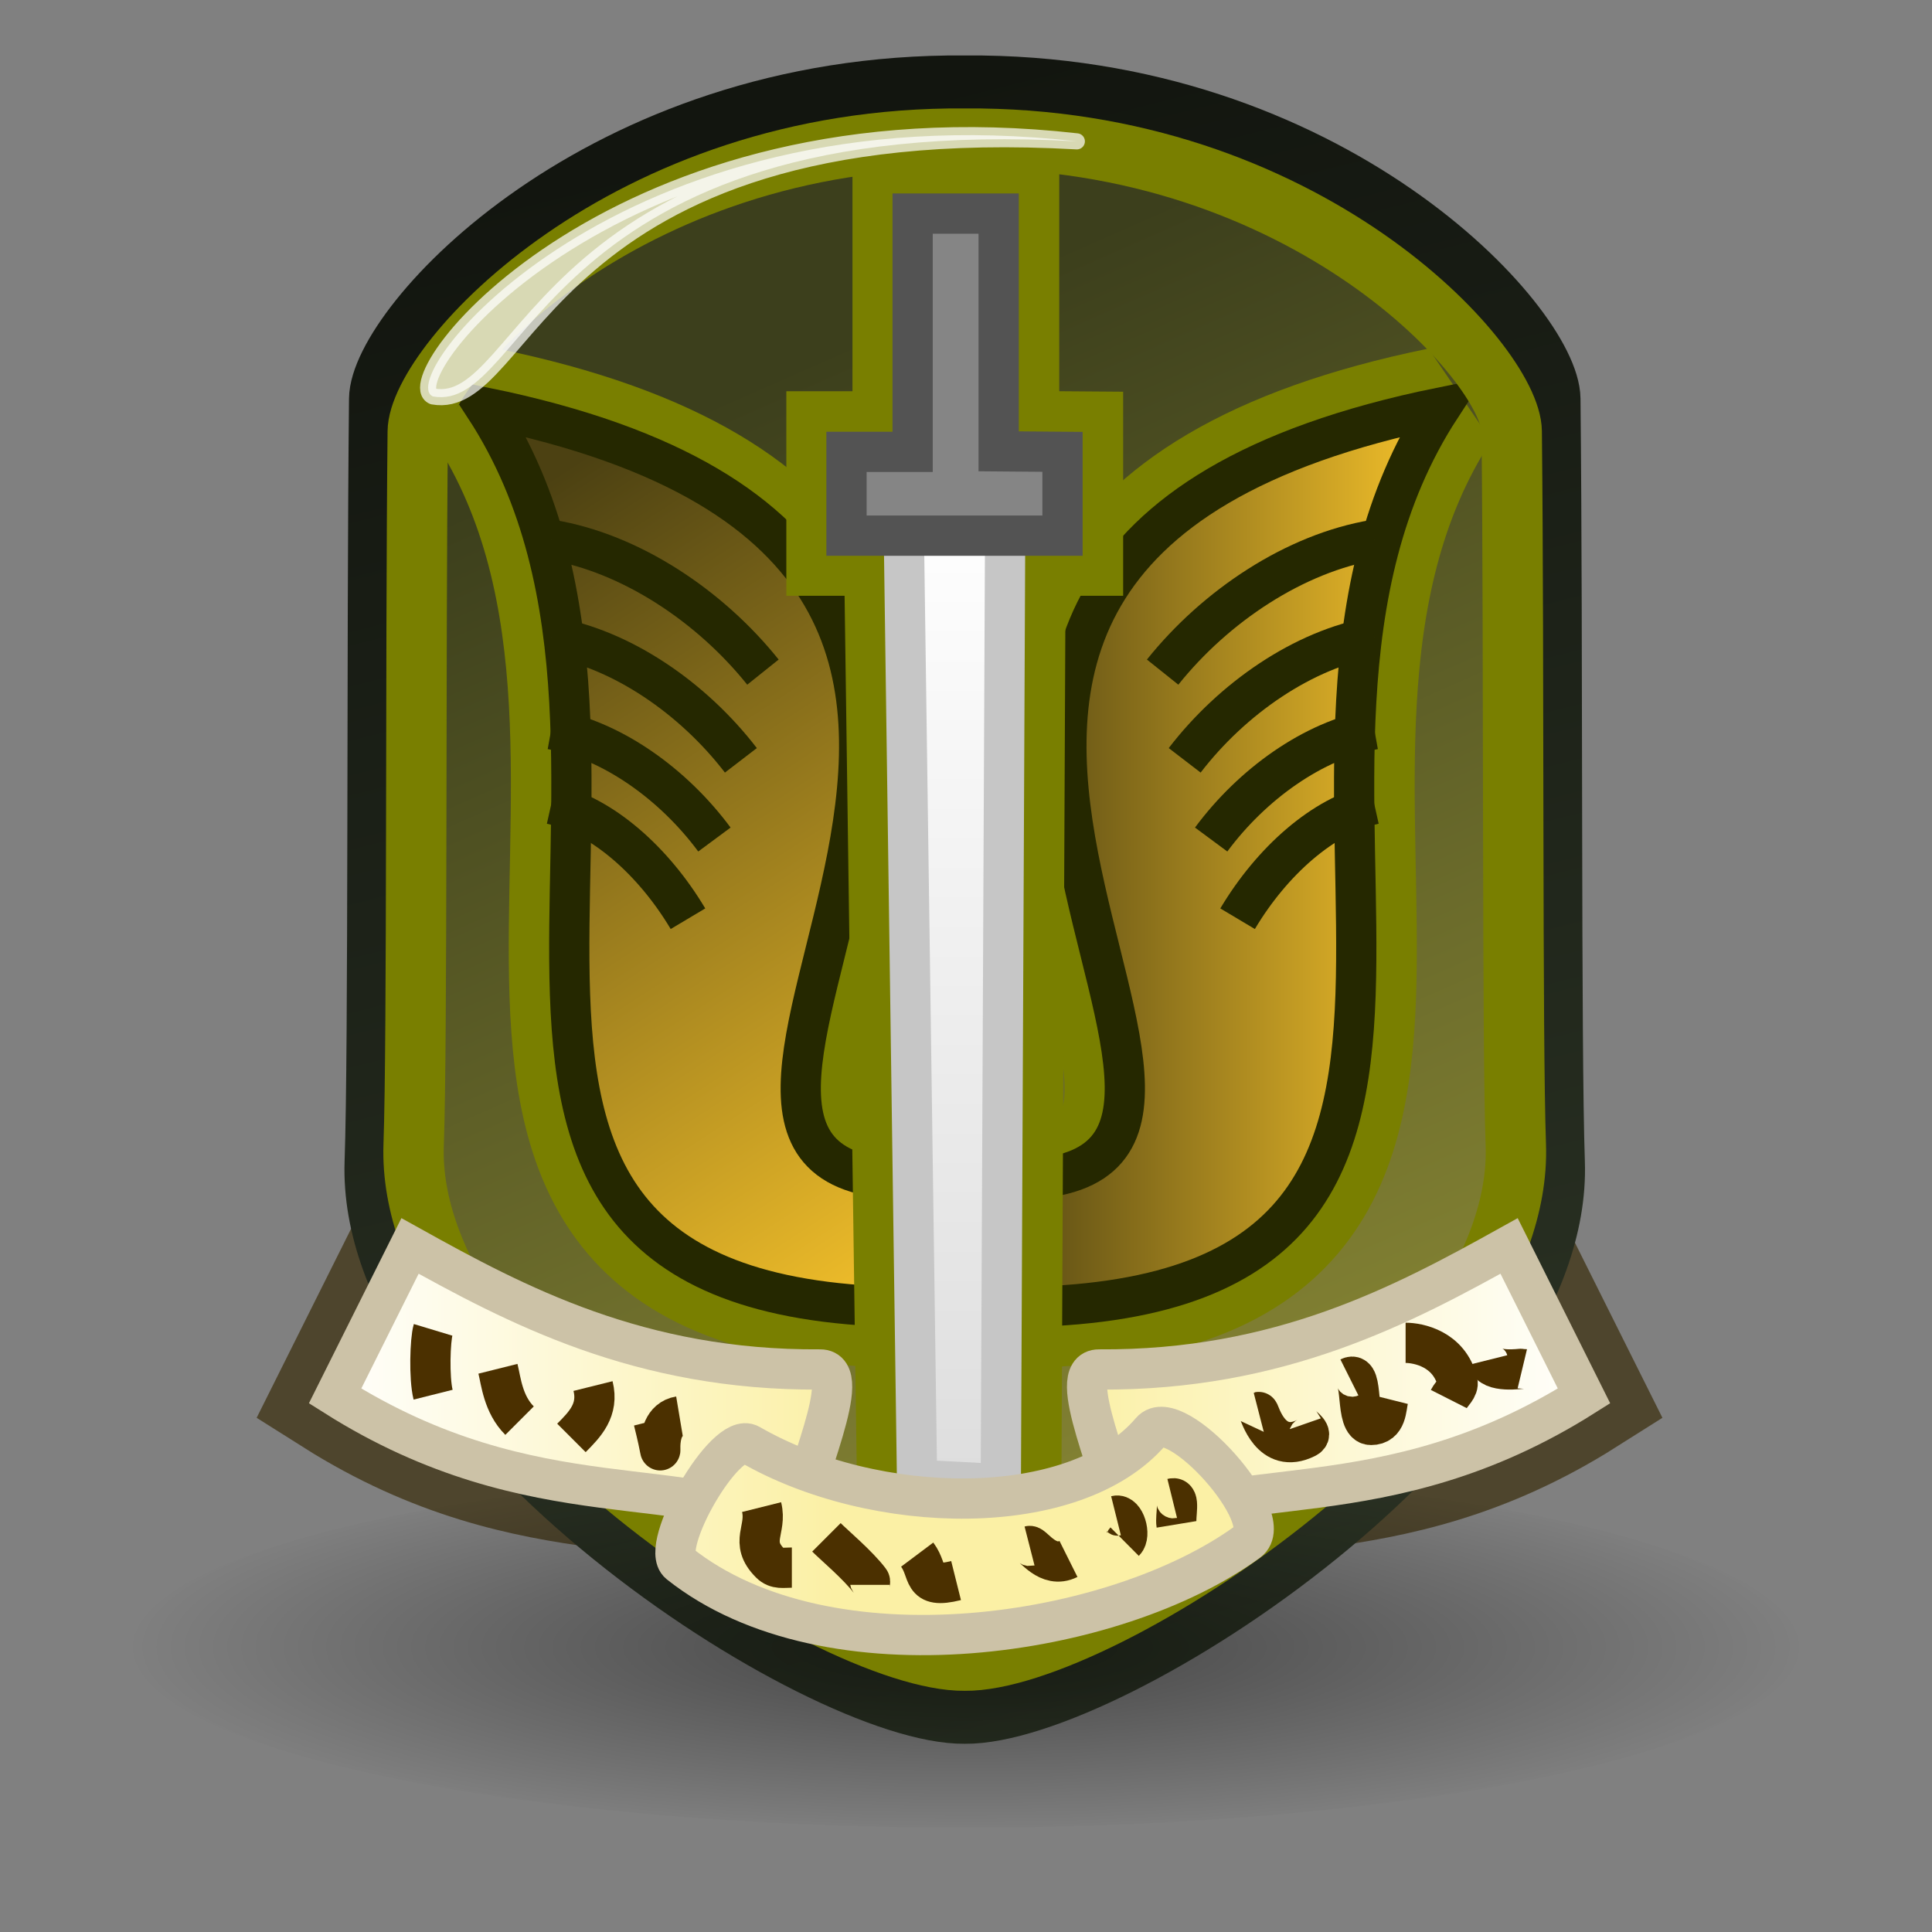 <?xml version="1.0" encoding="UTF-8" standalone="no"?>
<!-- Created with Inkscape (http://www.inkscape.org/) -->
<svg
   xmlns:dc="http://purl.org/dc/elements/1.1/"
   xmlns:cc="http://web.resource.org/cc/"
   xmlns:rdf="http://www.w3.org/1999/02/22-rdf-syntax-ns#"
   xmlns:svg="http://www.w3.org/2000/svg"
   xmlns="http://www.w3.org/2000/svg"
   xmlns:xlink="http://www.w3.org/1999/xlink"
   xmlns:sodipodi="http://sodipodi.sourceforge.net/DTD/sodipodi-0.dtd"
   xmlns:inkscape="http://www.inkscape.org/namespaces/inkscape"
   width="48"
   height="48"
   id="svg2"
   sodipodi:version="0.32"
   inkscape:version="0.45"
   version="1.0"
   sodipodi:docbase="/home/karl/workspace/wine-doors/wine-doors/trunk/pixmaps"
   sodipodi:docname="cod.svg"
   inkscape:output_extension="org.inkscape.output.svg.inkscape"
   inkscape:export-filename="/home/karl/workspace/wine-doors/wine-doors/trunk/pixmaps/cod.png"
   inkscape:export-xdpi="90"
   inkscape:export-ydpi="90"
   sodipodi:modified="TRUE">
  <rect width="100%" height="100%" fill="#808080" stroke="none"/>
  <defs
     id="defs4">
    <linearGradient
       id="linearGradient3401">
      <stop
         style="stop-color:#000000;stop-opacity:0.66;"
         offset="0"
         id="stop3403" />
      <stop
         style="stop-color:#000000;stop-opacity:0;"
         offset="1"
         id="stop3405" />
    </linearGradient>
    <linearGradient
       id="linearGradient3249">
      <stop
         style="stop-color:#3c3f1c;stop-opacity:1;"
         offset="0"
         id="stop3251" />
      <stop
         style="stop-color:#818032;stop-opacity:1;"
         offset="1"
         id="stop3253" />
    </linearGradient>
    <linearGradient
       id="linearGradient3207">
      <stop
         style="stop-color:#ffc92c;stop-opacity:1;"
         offset="0"
         id="stop3209" />
      <stop
         style="stop-color:#4c4112;stop-opacity:1;"
         offset="1"
         id="stop3211" />
    </linearGradient>
    <linearGradient
       id="linearGradient3180">
      <stop
         style="stop-color:#ffffff;stop-opacity:1;"
         offset="0"
         id="stop3182" />
      <stop
         style="stop-color:#fbf0a5;stop-opacity:1;"
         offset="1"
         id="stop3184" />
    </linearGradient>
    <linearGradient
       id="linearGradient3168">
      <stop
         style="stop-color:#12150f;stop-opacity:1;"
         offset="0"
         id="stop3170" />
      <stop
         style="stop-color:#2c3425;stop-opacity:1;"
         offset="1"
         id="stop3172" />
    </linearGradient>
    <linearGradient
       id="linearGradient3145">
      <stop
         style="stop-color:#dddddd;stop-opacity:1;"
         offset="0"
         id="stop3147" />
      <stop
         style="stop-color:#ffffff;stop-opacity:1;"
         offset="1"
         id="stop3149" />
    </linearGradient>
    <linearGradient
       inkscape:collect="always"
       xlink:href="#linearGradient3145"
       id="linearGradient3151"
       x1="24.354"
       y1="40.127"
       x2="24.354"
       y2="13.299"
       gradientUnits="userSpaceOnUse" />
    <linearGradient
       inkscape:collect="always"
       xlink:href="#linearGradient3168"
       id="linearGradient3174"
       x1="15.64"
       y1="4.069"
       x2="26.303"
       y2="46.509"
       gradientUnits="userSpaceOnUse"
       gradientTransform="matrix(0.929,0,0,0.929,1.096,4.5527982e-2)" />
    <linearGradient
       inkscape:collect="always"
       xlink:href="#linearGradient3180"
       id="linearGradient3186"
       x1="7.284"
       y1="37.091"
       x2="21.579"
       y2="37.091"
       gradientUnits="userSpaceOnUse"
       gradientTransform="matrix(0.929,0,0,0.929,1.096,4.5527982e-2)" />
    <linearGradient
       inkscape:collect="always"
       xlink:href="#linearGradient3207"
       id="linearGradient3213"
       x1="25.062"
       y1="35.41"
       x2="11.294"
       y2="14.211"
       gradientUnits="userSpaceOnUse" />
    <linearGradient
       inkscape:collect="always"
       xlink:href="#linearGradient3207"
       id="linearGradient3227"
       gradientUnits="userSpaceOnUse"
       x1="22.931"
       y1="12.939"
       x2="14.147"
       y2="33.861" />
    <linearGradient
       inkscape:collect="always"
       xlink:href="#linearGradient3207"
       id="linearGradient3229"
       gradientUnits="userSpaceOnUse"
       x1="11.294"
       y1="22.88"
       x2="24.087"
       y2="22.88" />
    <linearGradient
       inkscape:collect="always"
       xlink:href="#linearGradient3207"
       id="linearGradient3231"
       gradientUnits="userSpaceOnUse"
       x1="11.294"
       y1="22.88"
       x2="24.087"
       y2="22.88" />
    <linearGradient
       inkscape:collect="always"
       xlink:href="#linearGradient3207"
       id="linearGradient3233"
       gradientUnits="userSpaceOnUse"
       x1="11.294"
       y1="22.88"
       x2="24.087"
       y2="22.88" />
    <linearGradient
       inkscape:collect="always"
       xlink:href="#linearGradient3207"
       id="linearGradient3235"
       gradientUnits="userSpaceOnUse"
       x1="11.294"
       y1="22.88"
       x2="24.087"
       y2="22.88" />
    <linearGradient
       inkscape:collect="always"
       xlink:href="#linearGradient3207"
       id="linearGradient3237"
       gradientUnits="userSpaceOnUse"
       x1="11.294"
       y1="22.88"
       x2="24.087"
       y2="22.88" />
    <linearGradient
       inkscape:collect="always"
       xlink:href="#linearGradient3180"
       id="linearGradient3241"
       gradientUnits="userSpaceOnUse"
       x1="7.284"
       y1="37.091"
       x2="21.579"
       y2="37.091"
       gradientTransform="matrix(-0.929,0,0,0.929,46.585,4.5527982e-2)" />
    <linearGradient
       inkscape:collect="always"
       xlink:href="#linearGradient3180"
       id="linearGradient3243"
       gradientUnits="userSpaceOnUse"
       x1="7.284"
       y1="37.091"
       x2="21.579"
       y2="37.091"
       gradientTransform="matrix(0.929,0,0,0.929,0.667,4.5527982e-2)" />
    <linearGradient
       inkscape:collect="always"
       xlink:href="#linearGradient3249"
       id="linearGradient3255"
       x1="16.645"
       y1="11.243"
       x2="28.666"
       y2="38.522"
       gradientUnits="userSpaceOnUse"
       gradientTransform="matrix(0.929,0,0,0.929,1.096,4.5527982e-2)" />
    <linearGradient
       inkscape:collect="always"
       xlink:href="#linearGradient3145"
       id="linearGradient3383"
       gradientUnits="userSpaceOnUse"
       x1="24.354"
       y1="40.127"
       x2="24.354"
       y2="13.299"
       gradientTransform="matrix(0.929,0,0,0.929,1.096,4.5527982e-2)" />
    <linearGradient
       inkscape:collect="always"
       xlink:href="#linearGradient3180"
       id="linearGradient3385"
       gradientUnits="userSpaceOnUse"
       gradientTransform="matrix(-0.929,0,0,0.929,46.585,4.5527982e-2)"
       x1="7.284"
       y1="37.091"
       x2="21.579"
       y2="37.091" />
    <linearGradient
       inkscape:collect="always"
       xlink:href="#linearGradient3180"
       id="linearGradient3387"
       gradientUnits="userSpaceOnUse"
       x1="7.284"
       y1="37.091"
       x2="21.579"
       y2="37.091"
       gradientTransform="matrix(0.929,0,0,0.929,1.096,4.5527982e-2)" />
    <linearGradient
       inkscape:collect="always"
       xlink:href="#linearGradient3207"
       id="linearGradient3389"
       gradientUnits="userSpaceOnUse"
       x1="25.062"
       y1="35.41"
       x2="11.294"
       y2="14.211" />
    <linearGradient
       inkscape:collect="always"
       xlink:href="#linearGradient3207"
       id="linearGradient3391"
       gradientUnits="userSpaceOnUse"
       x1="25.062"
       y1="35.41"
       x2="11.294"
       y2="14.211" />
    <linearGradient
       inkscape:collect="always"
       xlink:href="#linearGradient3207"
       id="linearGradient3393"
       gradientUnits="userSpaceOnUse"
       x1="25.062"
       y1="35.41"
       x2="11.294"
       y2="14.211" />
    <linearGradient
       inkscape:collect="always"
       xlink:href="#linearGradient3207"
       id="linearGradient3395"
       gradientUnits="userSpaceOnUse"
       x1="25.062"
       y1="35.41"
       x2="11.294"
       y2="14.211" />
    <linearGradient
       inkscape:collect="always"
       xlink:href="#linearGradient3207"
       id="linearGradient3397"
       gradientUnits="userSpaceOnUse"
       x1="25.062"
       y1="35.41"
       x2="11.294"
       y2="14.211" />
    <radialGradient
       inkscape:collect="always"
       xlink:href="#linearGradient3401"
       id="radialGradient3407"
       cx="24.354"
       cy="41.042"
       fx="24.354"
       fy="41.042"
       r="20.898"
       gradientTransform="matrix(1,0,0,0.224,0,31.847)"
       gradientUnits="userSpaceOnUse" />
  </defs>
  <sodipodi:namedview
     id="base"
     pagecolor="#ffffff"
     bordercolor="#666666"
     borderopacity="1.0"
     gridtolerance="10000"
     guidetolerance="10"
     objecttolerance="10"
     inkscape:pageopacity="0.0"
     inkscape:pageshadow="2"
     inkscape:zoom="8.4791667"
     inkscape:cx="24"
     inkscape:cy="16.388217"
     inkscape:document-units="px"
     inkscape:current-layer="layer1"
     width="48px"
     height="48px"
     showguides="true"
     inkscape:guide-bbox="true"
     inkscape:window-width="872"
     inkscape:window-height="632"
     inkscape:window-x="118"
     inkscape:window-y="264" />
  <g
     inkscape:label="Layer 1"
     inkscape:groupmode="layer"
     id="layer1">
    <path
       style="fill:url(#linearGradient3186);fill-opacity:1;fill-rule:evenodd;stroke:#4e452d;stroke-width:3;stroke-linecap:butt;stroke-linejoin:miter;stroke-miterlimit:4;stroke-dasharray:none;stroke-opacity:1"
       d="M 10.187,30.955 C 12.816,32.417 15.886,34.055 20.374,34.024 C 21.253,34.018 19.936,36.728 19.717,38.08 C 17.209,36.475 13.312,37.835 8.325,34.682 C 8.946,33.44 9.567,32.197 10.187,30.955 z "
       id="path3377"
       sodipodi:nodetypes="csccc" />
    <path
       style="fill:url(#linearGradient3241);fill-opacity:1;fill-rule:evenodd;stroke:#4e452d;stroke-width:3;stroke-linecap:butt;stroke-linejoin:miter;stroke-miterlimit:4;stroke-dasharray:none;stroke-opacity:1"
       d="M 37.493,30.955 C 34.864,32.417 31.795,34.055 27.307,34.024 C 26.428,34.018 27.745,36.728 27.964,38.08 C 30.472,36.475 34.369,37.835 39.355,34.682 C 38.735,33.44 38.114,32.197 37.493,30.955 z "
       id="path3379"
       sodipodi:nodetypes="csccc" />
    <path
       id="path3153"
       style="fill:url(#linearGradient3255);fill-opacity:1;fill-rule:evenodd;stroke:url(#linearGradient3174);stroke-width:1.5;stroke-linecap:butt;stroke-linejoin:miter;stroke-miterlimit:4;stroke-dasharray:none;stroke-opacity:1"
       d="M 23.969,42.574 C 27.565,42.61 38.849,35.304 38.626,28.873 C 38.526,25.987 38.582,16.076 38.517,9.91 C 38.498,8.099 33.04,2.055 23.969,2.128 C 14.897,2.055 9.44,8.099 9.421,9.91 C 9.356,16.076 9.412,25.987 9.311,28.873 C 9.089,35.304 20.372,42.61 23.969,42.574 z "
       sodipodi:nodetypes="csscssc" />
    <path
       style="opacity:1;color:#000000;fill:none;fill-opacity:1;fill-rule:evenodd;stroke:#797f00;stroke-width:3;stroke-linecap:butt;stroke-linejoin:bevel;marker:none;marker-start:none;marker-mid:none;marker-end:none;stroke-miterlimit:4;stroke-dasharray:none;stroke-dashoffset:0;stroke-opacity:1;visibility:visible;display:inline;overflow:visible;enable-background:accumulate"
       d="M 35.791,10.13 C 16.841,14.002 34.367,29.603 24.947,29.311 C 24.91,30.371 24.874,31.43 24.837,32.49 C 39.661,32.599 29.949,19.117 35.791,10.13 z "
       id="path3277"
       sodipodi:nodetypes="cccc" />
    <g
       id="g3215"
       style="fill:url(#linearGradient3227);fill-opacity:1;stroke:#252800;stroke-width:1.076;stroke-opacity:1"
       transform="matrix(-0.929,0,0,0.929,46.744,4.5527982e-2)">
      <path
         sodipodi:nodetypes="cccc"
         id="path3217"
         d="M 11.794,10.85 C 32.197,15.017 13.327,31.803 23.469,31.489 C 23.509,32.629 23.548,33.769 23.587,34.909 C 7.627,35.027 18.084,20.521 11.794,10.85 z "
         style="fill:url(#linearGradient3229);fill-opacity:1;fill-rule:evenodd;stroke:#252800;stroke-width:1.076px;stroke-linecap:butt;stroke-linejoin:miter;stroke-opacity:1" />
      <path
         sodipodi:nodetypes="cc"
         id="path3219"
         d="M 13.563,14.388 C 15.686,14.742 17.808,16.157 19.224,17.926"
         style="fill:url(#linearGradient3231);fill-opacity:1;fill-rule:evenodd;stroke:#252800;stroke-width:1.076px;stroke-linecap:butt;stroke-linejoin:miter;stroke-opacity:1" />
      <path
         sodipodi:nodetypes="cc"
         id="path3221"
         d="M 13.563,16.983 C 15.464,17.313 17.366,18.634 18.634,20.285"
         style="fill:url(#linearGradient3233);fill-opacity:1;fill-rule:evenodd;stroke:#252800;stroke-width:1.076px;stroke-linecap:butt;stroke-linejoin:miter;stroke-opacity:1" />
      <path
         sodipodi:nodetypes="cc"
         id="path3223"
         d="M 13.563,19.455 C 15.199,19.749 16.835,20.929 17.926,22.403"
         style="fill:url(#linearGradient3235);fill-opacity:1;fill-rule:evenodd;stroke:#252800;stroke-width:1.076px;stroke-linecap:butt;stroke-linejoin:miter;stroke-opacity:1" />
      <path
         sodipodi:nodetypes="cc"
         id="path3225"
         d="M 13.563,21.455 C 14.934,21.761 16.305,22.988 17.219,24.521"
         style="fill:url(#linearGradient3237);fill-opacity:1;fill-rule:evenodd;stroke:#252800;stroke-width:1.076px;stroke-linecap:butt;stroke-linejoin:miter;stroke-opacity:1" />
    </g>
    <path
       style="opacity:1;color:#000000;fill:none;fill-opacity:1;fill-rule:evenodd;stroke:#797f00;stroke-width:3;stroke-linecap:butt;stroke-linejoin:bevel;marker:none;marker-start:none;marker-mid:none;marker-end:none;stroke-miterlimit:4;stroke-dasharray:none;stroke-dashoffset:0;stroke-opacity:1;visibility:visible;display:inline;overflow:visible;enable-background:accumulate"
       d="M 12.05,10.13 C 30.999,14.002 13.473,29.603 22.893,29.311 C 22.93,30.371 22.966,31.43 23.003,32.49 C 8.179,32.599 17.891,19.117 12.05,10.13 z "
       id="path3289"
       sodipodi:nodetypes="cccc" />
    <g
       id="g3200"
       style="fill:url(#linearGradient3213);fill-opacity:1;stroke:#252800;stroke-width:1.076;stroke-opacity:1"
       transform="matrix(0.929,0,0,0.929,1.096,4.5527982e-2)">
      <path
         sodipodi:nodetypes="cccc"
         id="path3190"
         d="M 11.794,10.85 C 32.197,15.017 13.327,31.803 23.469,31.489 C 23.509,32.629 23.548,33.769 23.587,34.909 C 7.627,35.027 18.084,20.521 11.794,10.85 z "
         style="fill:url(#linearGradient3389);fill-opacity:1;fill-rule:evenodd;stroke:#252800;stroke-width:1.076px;stroke-linecap:butt;stroke-linejoin:miter;stroke-opacity:1" />
      <path
         sodipodi:nodetypes="cc"
         id="path3192"
         d="M 13.563,14.388 C 15.686,14.742 17.808,16.157 19.224,17.926"
         style="fill:url(#linearGradient3391);fill-opacity:1;fill-rule:evenodd;stroke:#252800;stroke-width:1.076px;stroke-linecap:butt;stroke-linejoin:miter;stroke-opacity:1" />
      <path
         sodipodi:nodetypes="cc"
         id="path3194"
         d="M 13.563,16.983 C 15.464,17.313 17.366,18.634 18.634,20.285"
         style="fill:url(#linearGradient3393);fill-opacity:1;fill-rule:evenodd;stroke:#252800;stroke-width:1.076px;stroke-linecap:butt;stroke-linejoin:miter;stroke-opacity:1" />
      <path
         sodipodi:nodetypes="cc"
         id="path3196"
         d="M 13.563,19.455 C 15.199,19.749 16.835,20.929 17.926,22.403"
         style="fill:url(#linearGradient3395);fill-opacity:1;fill-rule:evenodd;stroke:#252800;stroke-width:1.076px;stroke-linecap:butt;stroke-linejoin:miter;stroke-opacity:1" />
      <path
         sodipodi:nodetypes="cc"
         id="path3198"
         d="M 13.563,21.455 C 14.934,21.761 16.305,22.988 17.219,24.521"
         style="fill:url(#linearGradient3397);fill-opacity:1;fill-rule:evenodd;stroke:#252800;stroke-width:1.076px;stroke-linecap:butt;stroke-linejoin:miter;stroke-opacity:1" />
    </g>
    <path
       sodipodi:type="arc"
       style="opacity:0.707;color:#000000;fill:url(#radialGradient3407);fill-opacity:1.0;fill-rule:evenodd;stroke:none;stroke-width:0.4;stroke-linecap:butt;stroke-linejoin:round;marker:none;marker-start:none;marker-mid:none;marker-end:none;stroke-miterlimit:4;stroke-dasharray:none;stroke-dashoffset:0;stroke-opacity:1;visibility:visible;display:inline;overflow:visible;enable-background:accumulate"
       id="path3399"
       sodipodi:cx="24.353807"
       sodipodi:cy="41.041771"
       sodipodi:rx="20.697788"
       sodipodi:ry="4.4815726"
       d="M 45.052 41.042 A 20.698 4.482 0 1 1  3.656,41.042 A 20.698 4.482 0 1 1  45.052 41.042 z"
       transform="translate(-0.354,-0.118)" />
    <g
       id="g3269"
       style="opacity:1;color:#000000;fill:none;fill-opacity:1;fill-rule:evenodd;stroke:#797f00;stroke-width:3.229;stroke-linecap:butt;stroke-linejoin:miter;marker:none;marker-start:none;marker-mid:none;marker-end:none;stroke-miterlimit:4;stroke-dasharray:none;stroke-dashoffset:0;stroke-opacity:1;visibility:visible;display:inline;overflow:visible;enable-background:accumulate"
       transform="matrix(0.929,0,0,0.929,1.096,4.5527982e-2)">
      <path
         id="path3257"
         d="M 22.998,14.152 L 23.351,39.509 L 25.592,39.627 L 25.71,13.799 L 22.998,14.152 z "
         style="color:#000000;fill:none;fill-opacity:1;fill-rule:evenodd;stroke:#797f00;stroke-width:3.229;stroke-linecap:butt;stroke-linejoin:miter;marker:none;marker-start:none;marker-mid:none;marker-end:none;stroke-miterlimit:4;stroke-dasharray:none;stroke-dashoffset:0;stroke-opacity:1;visibility:visible;display:inline;overflow:visible;enable-background:accumulate" />
      <path
         sodipodi:nodetypes="ccccccccc"
         id="path3259"
         d="M 21.464,12.029 L 21.464,14.27 L 27.243,14.27 L 27.243,12.029 L 25.534,12.016 L 25.534,5.661 L 23.233,5.661 L 23.233,12.029 L 21.464,12.029 z "
         style="color:#000000;fill:none;fill-opacity:1;fill-rule:evenodd;stroke:#797f00;stroke-width:3.229;stroke-linecap:butt;stroke-linejoin:miter;marker:none;marker-start:none;marker-mid:none;marker-end:none;stroke-miterlimit:4;stroke-dasharray:none;stroke-dashoffset:0;stroke-opacity:1;visibility:visible;display:inline;overflow:visible;enable-background:accumulate" />
    </g>
    <path
       id="path3245"
       style="fill:none;fill-opacity:1;fill-rule:evenodd;stroke:#797f00;stroke-width:1.5;stroke-linecap:butt;stroke-linejoin:miter;stroke-miterlimit:4;stroke-dasharray:none;stroke-opacity:1"
       d="M 23.969,41.258 C 27.328,41.292 37.868,34.461 37.66,28.448 C 37.566,25.75 37.619,16.484 37.558,10.72 C 37.54,9.027 32.442,3.376 23.969,3.444 C 15.495,3.376 10.397,9.027 10.379,10.72 C 10.319,16.484 10.371,25.75 10.277,28.448 C 10.069,34.461 20.609,41.292 23.969,41.258 z "
       sodipodi:nodetypes="csscssc" />
    <path
       style="fill:url(#linearGradient3387);fill-opacity:1;fill-rule:evenodd;stroke:#ccc2a7;stroke-width:1px;stroke-linecap:butt;stroke-linejoin:miter;stroke-opacity:1"
       d="M 10.187,30.955 C 12.816,32.417 15.886,34.055 20.374,34.024 C 21.253,34.018 19.936,36.728 19.717,38.08 C 17.209,36.475 13.312,37.835 8.325,34.682 C 8.946,33.44 9.567,32.197 10.187,30.955 z "
       id="path3178"
       sodipodi:nodetypes="csccc" />
    <path
       style="fill:url(#linearGradient3385);fill-opacity:1;fill-rule:evenodd;stroke:#ccc2a7;stroke-width:1px;stroke-linecap:butt;stroke-linejoin:miter;stroke-opacity:1"
       d="M 37.493,30.955 C 34.864,32.417 31.795,34.055 27.307,34.024 C 26.428,34.018 27.745,36.728 27.964,38.08 C 30.472,36.475 34.369,37.835 39.355,34.682 C 38.735,33.44 38.114,32.197 37.493,30.955 z "
       id="path3239"
       sodipodi:nodetypes="csccc" />
    <path
       style="fill:url(#linearGradient3383);fill-opacity:1;fill-rule:evenodd;stroke:#c6c6c6;stroke-width:1px;stroke-linecap:butt;stroke-linejoin:miter;stroke-opacity:1"
       d="M 22.455,13.199 L 22.784,36.764 L 24.865,36.874 L 24.974,12.87 L 22.455,13.199 z "
       id="path2170" />
    <path
       style="opacity:1;color:#000000;fill:url(#linearGradient3243);fill-opacity:1;fill-rule:evenodd;stroke:#ccc2a7;stroke-width:1px;stroke-linecap:butt;stroke-linejoin:miter;marker:none;marker-start:none;marker-mid:none;marker-end:none;stroke-miterlimit:4;stroke-dasharray:none;stroke-dashoffset:0;stroke-opacity:1;visibility:visible;display:inline;overflow:visible;enable-background:accumulate"
       d="M 18.63,35.888 C 18.023,35.536 16.365,38.439 16.878,38.847 C 20.569,41.783 27.715,40.708 31.007,38.299 C 31.774,37.738 29.192,34.862 28.598,35.559 C 26.701,37.785 21.727,37.68 18.63,35.888 z "
       id="path3188"
       sodipodi:nodetypes="cssss" />
    <path
       style="fill:#858585;fill-opacity:1;fill-rule:evenodd;stroke:#535353;stroke-width:1px;stroke-linecap:butt;stroke-linejoin:miter;stroke-opacity:1"
       d="M 21.031,11.226 L 21.031,13.308 L 26.398,13.308 L 26.398,11.226 L 24.811,11.213 L 24.811,5.307 L 22.674,5.307 L 22.674,11.226 L 21.031,11.226 z "
       id="path2172"
       sodipodi:nodetypes="ccccccccc" />
    <g
       id="g3361"
       style="stroke:#4b3000;stroke-width:1.076;stroke-opacity:1"
       transform="matrix(0.929,0,0,0.929,1.096,4.5527982e-2)">
      <path
         id="path3329"
         d="M 32.481,37.713 C 32.508,37.706 32.798,38.883 33.752,38.406 C 33.971,38.297 33.652,38.105 33.636,38.059"
         style="fill:none;fill-rule:evenodd;stroke:#4b3000;stroke-width:1.076px;stroke-linecap:butt;stroke-linejoin:miter;stroke-opacity:1" />
      <path
         id="path3331"
         d="M 34.908,36.788 C 35.324,36.58 35.02,38.059 35.486,38.059 C 35.914,38.059 35.889,37.601 35.948,37.366"
         style="fill:none;fill-rule:evenodd;stroke:#4b3000;stroke-width:1.076px;stroke-linecap:butt;stroke-linejoin:miter;stroke-opacity:1" />
      <path
         id="path3333"
         d="M 36.411,35.863 C 36.744,35.863 37.576,36.018 37.798,36.903 C 37.839,37.071 37.644,37.212 37.566,37.366"
         style="fill:none;fill-rule:evenodd;stroke:#4b3000;stroke-width:1.076px;stroke-linecap:butt;stroke-linejoin:miter;stroke-opacity:1" />
      <path
         id="path3309"
         d="M 10.403,35.516 C 10.323,35.781 10.291,36.804 10.403,37.25"
         style="fill:none;fill-rule:evenodd;stroke:#4b3000;stroke-width:1.076px;stroke-linecap:butt;stroke-linejoin:miter;stroke-opacity:1" />
      <path
         id="path3311"
         d="M 12.137,36.557 C 12.22,36.889 12.274,37.503 12.715,37.944"
         style="fill:none;fill-rule:evenodd;stroke:#4b3000;stroke-width:1.076px;stroke-linecap:butt;stroke-linejoin:miter;stroke-opacity:1" />
      <path
         id="path3313"
         d="M 14.68,37.019 C 14.839,37.658 14.466,38.042 14.102,38.406"
         style="fill:none;fill-rule:evenodd;stroke:#4b3000;stroke-width:1.076px;stroke-linecap:butt;stroke-linejoin:miter;stroke-opacity:1" />
      <path
         id="path3315"
         d="M 16.298,37.944 C 16.744,39.729 16.101,37.977 16.992,37.828"
         style="fill:none;fill-rule:evenodd;stroke:#4b3000;stroke-width:1.076px;stroke-linecap:butt;stroke-linejoin:miter;stroke-opacity:1" />
      <path
         id="path3317"
         d="M 19.188,40.256 C 19.34,40.864 18.848,41.187 19.419,41.758 C 19.585,41.924 19.77,41.874 19.997,41.874"
         style="fill:none;fill-rule:evenodd;stroke:#4b3000;stroke-width:1.076px;stroke-linecap:butt;stroke-linejoin:miter;stroke-opacity:1" />
      <path
         id="path3319"
         d="M 20.922,41.065 C 21.121,41.264 21.774,41.816 22.078,42.221 C 22.101,42.251 22.078,42.298 22.078,42.336"
         style="fill:none;fill-rule:evenodd;stroke:#4b3000;stroke-width:1.076px;stroke-linecap:butt;stroke-linejoin:miter;stroke-opacity:1" />
      <path
         id="path3321"
         d="M 23.349,41.527 C 23.694,41.987 23.428,42.461 24.389,42.221"
         style="fill:none;fill-rule:evenodd;stroke:#4b3000;stroke-width:1.076px;stroke-linecap:butt;stroke-linejoin:miter;stroke-opacity:1" />
      <path
         id="path3323"
         d="M 26.354,41.296 C 26.452,41.271 26.842,41.919 27.395,41.643"
         style="fill:none;fill-rule:evenodd;stroke:#4b3000;stroke-width:1.076px;stroke-linecap:butt;stroke-linejoin:miter;stroke-opacity:1" />
      <path
         id="path3325"
         d="M 28.666,40.487 C 28.903,40.428 29.07,41.008 28.897,41.18"
         style="fill:none;fill-rule:evenodd;stroke:#4b3000;stroke-width:1.076px;stroke-linecap:butt;stroke-linejoin:miter;stroke-opacity:1" />
      <path
         id="path3327"
         d="M 30.169,40.024 C 30.396,39.968 30.246,40.487 30.284,40.718"
         style="fill:none;fill-rule:evenodd;stroke:#4b3000;stroke-width:1.076px;stroke-linecap:butt;stroke-linejoin:miter;stroke-opacity:1" />
      <path
         id="path3335"
         d="M 38.607,36.325 C 38.696,36.682 39.503,36.55 39.532,36.557"
         style="fill:none;fill-rule:evenodd;stroke:#4b3000;stroke-width:1.076px;stroke-linecap:butt;stroke-linejoin:miter;stroke-opacity:1" />
    </g>
    <path
       style="opacity:0.707;fill:#ffffff;fill-opacity:1;fill-rule:evenodd;stroke:#ffffff;stroke-width:0.4;stroke-linecap:butt;stroke-linejoin:round;stroke-miterlimit:4;stroke-dasharray:none;stroke-opacity:1"
       d="M 26.754,3.512 C 13.406,2.76 13.156,10.279 10.758,9.85 C 9.72,9.42 15.338,2.222 26.754,3.512 z "
       id="path3381"
       sodipodi:nodetypes="ccc" />
  </g>
</svg>
